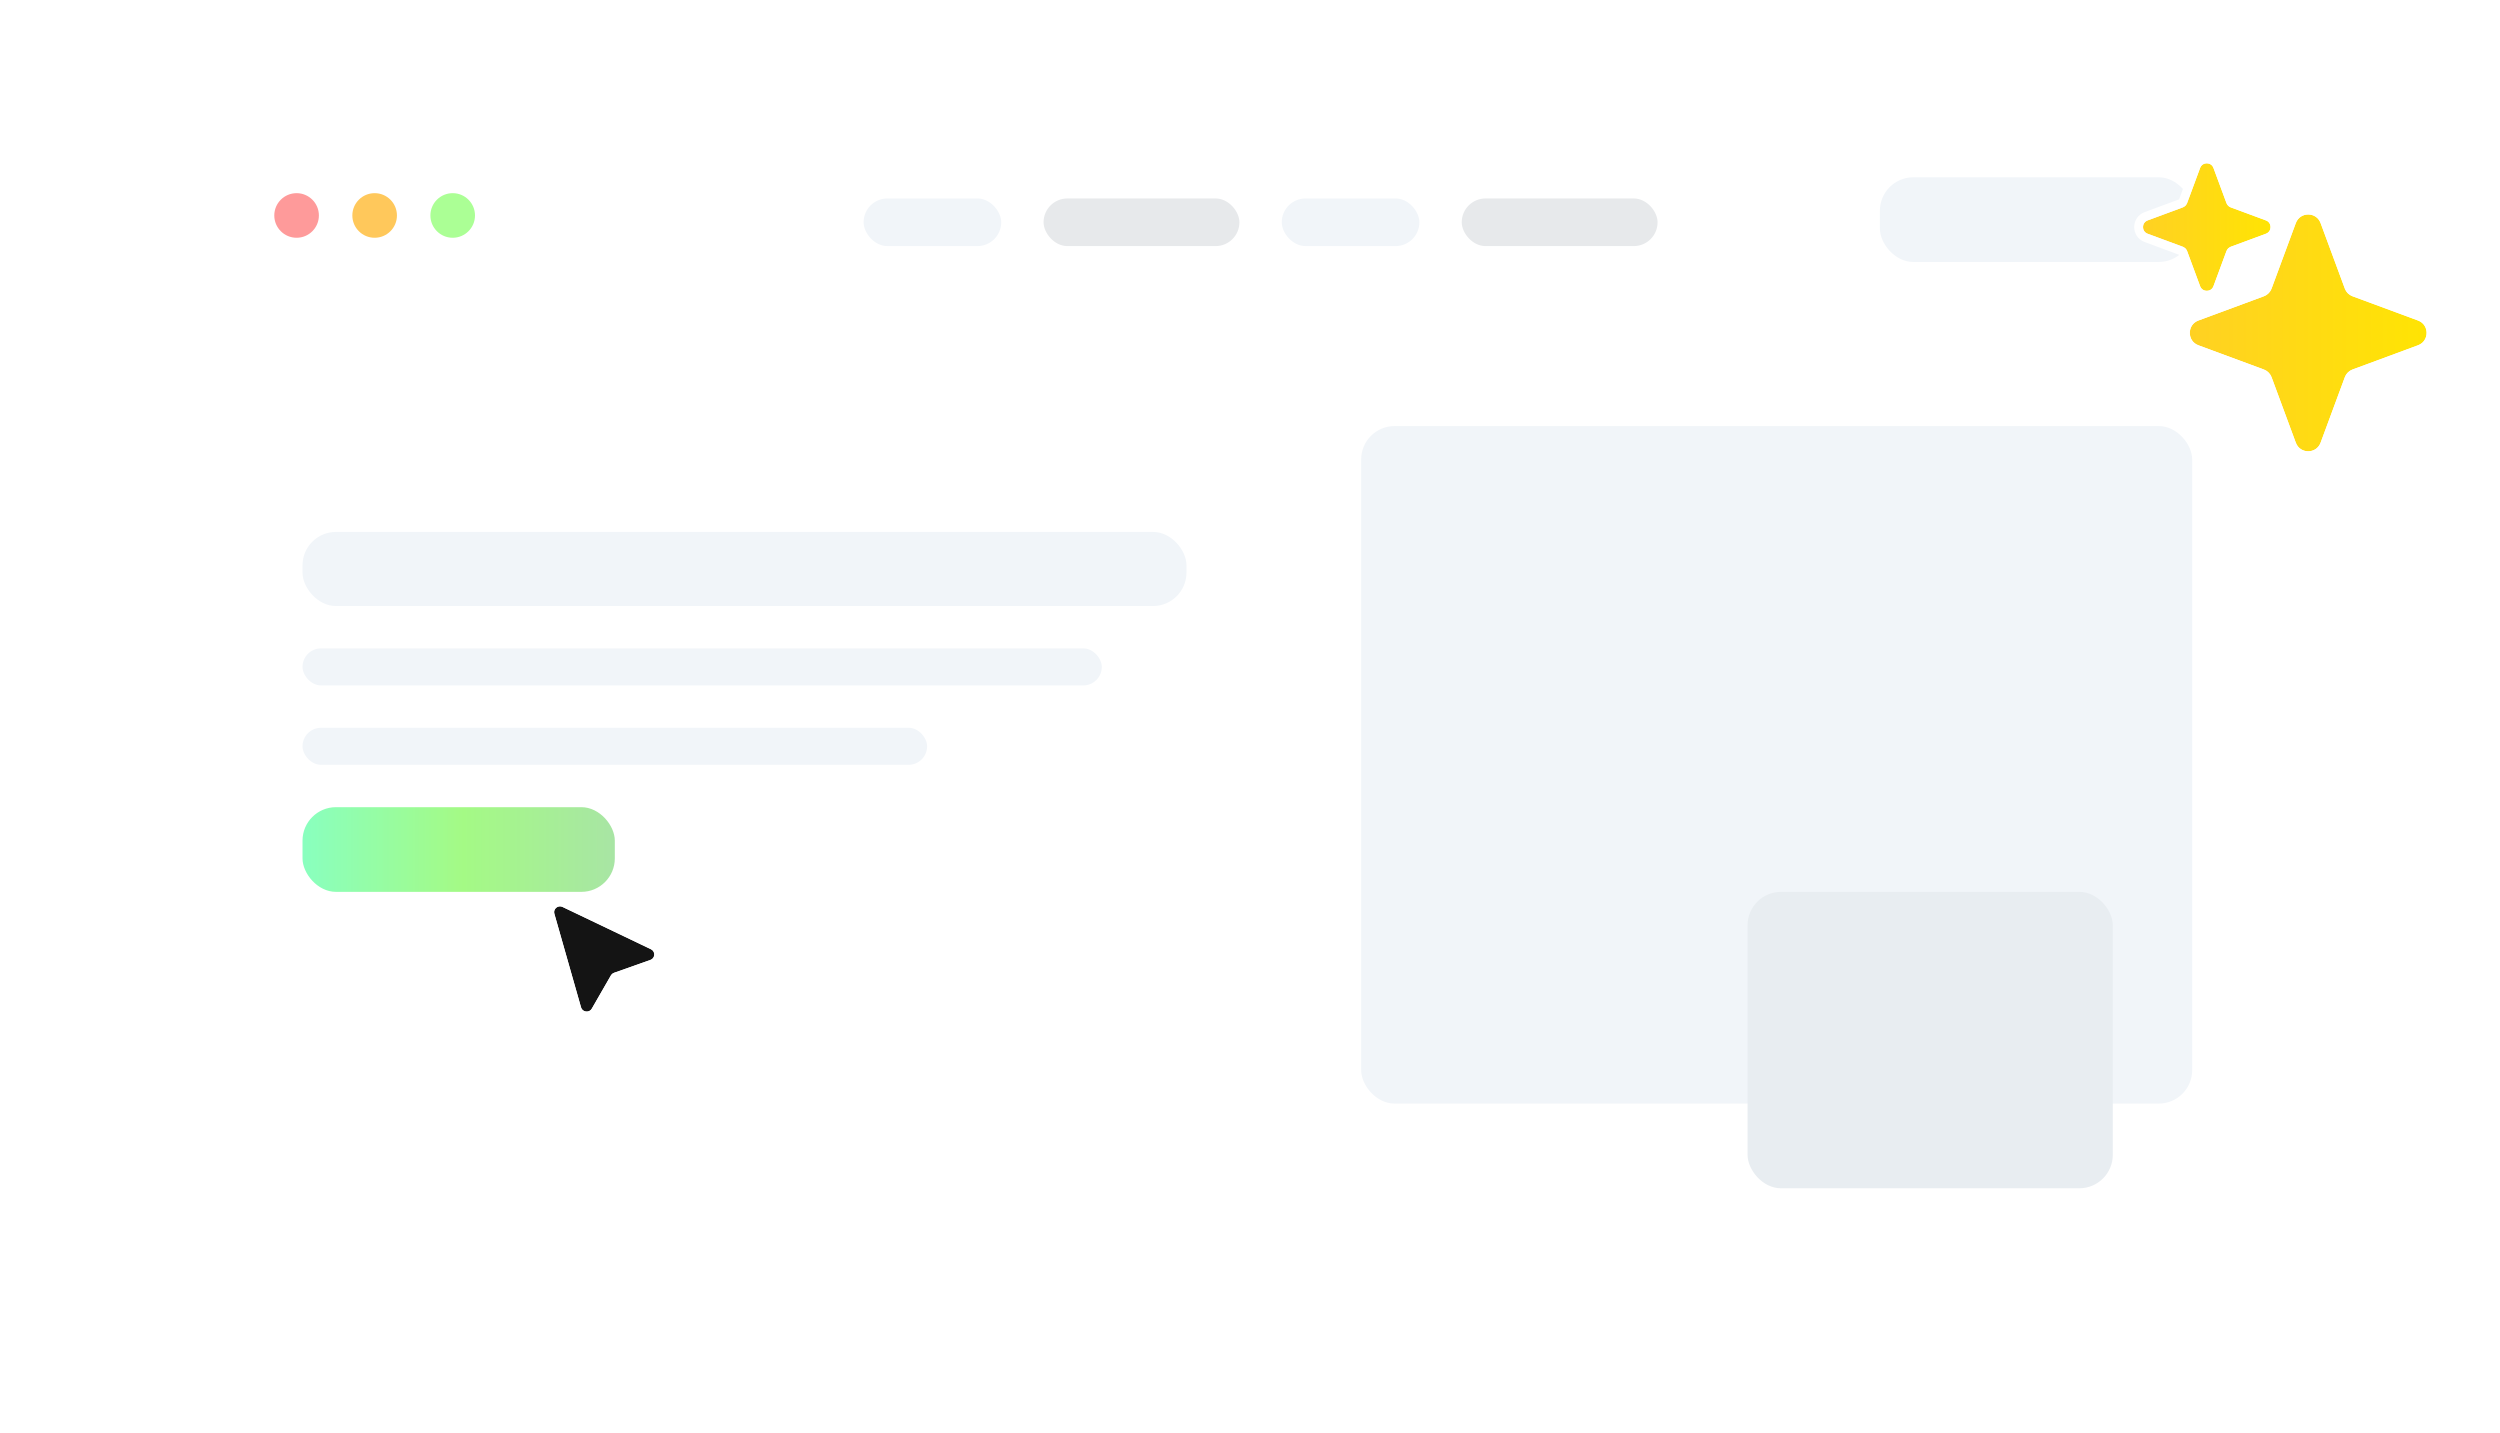 <svg width="567" height="325" viewBox="0 0 567 325" fill="none" xmlns="http://www.w3.org/2000/svg">
<g filter="url(#filter0_d_559_1697)">
<rect x="41" y="21" width="485" height="271.312" rx="20.232" fill="white"/>
</g>
<circle cx="67.266" cy="48.867" r="5.058" fill="#FE9A9A"/>
<circle cx="84.969" cy="48.867" r="5.058" fill="#FFC85B"/>
<circle cx="102.672" cy="48.867" r="5.058" fill="#ABFF95"/>
<rect x="308.71" y="96.631" width="188.478" height="153.663" rx="7.587" fill="#F1F5F9"/>
<rect x="396.347" y="202.274" width="82.834" height="67.228" rx="7.587" fill="#E8EDF1"/>
<rect x="68.611" y="120.641" width="200.483" height="16.807" rx="7.587" fill="#F1F5F9"/>
<rect x="68.611" y="147.052" width="181.275" height="8.403" rx="4.202" fill="#F1F5F9"/>
<rect x="68.611" y="165.059" width="141.658" height="8.403" rx="4.202" fill="#F1F5F9"/>
<rect x="68.611" y="183.067" width="70.829" height="19.208" rx="7.587" fill="url(#paint0_linear_559_1697)"/>
<rect x="426.359" y="40.208" width="70.829" height="19.208" rx="7.587" fill="#F1F5F9"/>
<rect x="195.864" y="45.01" width="31.213" height="10.805" rx="5.402" fill="#F1F5F9"/>
<rect x="236.681" y="45.01" width="44.418" height="10.805" rx="5.402" fill="#E7E9EB"/>
<rect x="290.703" y="45.01" width="31.213" height="10.805" rx="5.402" fill="#F1F5F9"/>
<rect x="331.52" y="45.01" width="44.418" height="10.805" rx="5.402" fill="#E7E9EB"/>
<g filter="url(#filter1_d_559_1697)">
<path d="M520.686 46.603C521.653 43.992 525.347 43.992 526.314 46.603L531.799 61.428C532.103 62.249 532.751 62.897 533.572 63.201L548.396 68.686C551.008 69.653 551.008 73.347 548.396 74.314L533.572 79.799C532.751 80.103 532.103 80.751 531.799 81.572L526.314 96.397C525.347 99.008 521.653 99.008 520.686 96.397L515.201 81.572C514.897 80.751 514.249 80.103 513.428 79.799L498.604 74.314C495.992 73.347 495.992 69.653 498.604 68.686L513.428 63.201C514.249 62.897 514.897 62.249 515.201 61.428L520.686 46.603Z" fill="url(#paint1_linear_559_1697)"/>
<path d="M527.251 46.257C525.963 42.774 521.037 42.774 519.749 46.257L514.263 61.081C514.06 61.629 513.629 62.06 513.081 62.263L498.256 67.749C494.774 69.037 494.774 73.963 498.256 75.251L513.081 80.737C513.629 80.94 514.06 81.371 514.263 81.919L519.749 96.743C521.037 100.226 525.963 100.226 527.251 96.743L532.737 81.919C532.94 81.371 533.371 80.94 533.919 80.737L548.744 75.251C552.226 73.963 552.226 69.037 548.744 67.749L533.919 62.263C533.371 62.06 532.94 61.629 532.737 61.081L527.251 46.257Z" stroke="white" stroke-width="2"/>
</g>
<g filter="url(#filter2_d_559_1697)">
<path d="M498.985 34.094C499.505 32.688 501.495 32.688 502.015 34.094L504.969 42.077C505.132 42.519 505.481 42.868 505.923 43.031L513.906 45.985C515.312 46.505 515.312 48.495 513.906 49.015L505.923 51.969C505.481 52.132 505.132 52.481 504.969 52.923L502.015 60.906C501.495 62.312 499.505 62.312 498.985 60.906L496.031 52.923C495.868 52.481 495.519 52.132 495.077 51.969L487.094 49.015C485.688 48.495 485.688 46.505 487.094 45.985L495.077 43.031C495.519 42.868 495.868 42.519 496.031 42.077L498.985 34.094Z" fill="url(#paint2_linear_559_1697)"/>
<path d="M502.953 33.747C502.11 31.47 498.89 31.47 498.047 33.747L495.093 41.73C495.031 41.898 494.898 42.031 494.73 42.093L486.747 45.047C484.47 45.89 484.47 49.11 486.747 49.953L494.73 52.907C494.898 52.969 495.031 53.102 495.093 53.27L498.047 61.253C498.89 63.53 502.11 63.53 502.953 61.253L505.907 53.27C505.969 53.102 506.102 52.969 506.27 52.907L514.253 49.953C516.53 49.11 516.53 45.89 514.253 45.047L506.27 42.093C506.102 42.031 505.969 41.898 505.907 41.73L502.953 33.747Z" stroke="white" stroke-width="2"/>
</g>
<g filter="url(#filter3_d_559_1697)">
<path d="M131.779 224.461L125.731 203.243C125.418 202.147 126.556 201.201 127.591 201.696L147.63 211.283C148.696 211.793 148.616 213.322 147.503 213.716L139.261 216.636C138.962 216.742 138.711 216.951 138.553 217.225L134.22 224.76C133.635 225.777 132.101 225.59 131.779 224.461Z" fill="#141414"/>
<path d="M125.09 203.422L131.138 224.64C131.62 226.332 133.921 226.613 134.799 225.087L139.133 217.553C139.211 217.416 139.337 217.311 139.486 217.258L147.728 214.338C149.397 213.747 149.517 211.453 147.919 210.688L127.88 201.102C126.328 200.359 124.621 201.778 125.09 203.422Z" stroke="white" stroke-width="1.327"/>
</g>
<defs>
<filter id="filter0_d_559_1697" x="0.536" y="0.768" width="565.929" height="352.241" filterUnits="userSpaceOnUse" color-interpolation-filters="sRGB">
<feFlood flood-opacity="0" result="BackgroundImageFix"/>
<feColorMatrix in="SourceAlpha" type="matrix" values="0 0 0 0 0 0 0 0 0 0 0 0 0 0 0 0 0 0 127 0" result="hardAlpha"/>
<feOffset dy="20.232"/>
<feGaussianBlur stdDeviation="20.232"/>
<feComposite in2="hardAlpha" operator="out"/>
<feColorMatrix type="matrix" values="0 0 0 0 0 0 0 0 0 0 0 0 0 0 0 0 0 0 0.06 0"/>
<feBlend mode="normal" in2="BackgroundImageFix" result="effect1_dropShadow_559_1697"/>
<feBlend mode="normal" in="SourceGraphic" in2="effect1_dropShadow_559_1697" result="shape"/>
</filter>
<filter id="filter1_d_559_1697" x="486.645" y="38.645" width="73.711" height="73.711" filterUnits="userSpaceOnUse" color-interpolation-filters="sRGB">
<feFlood flood-opacity="0" result="BackgroundImageFix"/>
<feColorMatrix in="SourceAlpha" type="matrix" values="0 0 0 0 0 0 0 0 0 0 0 0 0 0 0 0 0 0 127 0" result="hardAlpha"/>
<feOffset dy="4"/>
<feGaussianBlur stdDeviation="4"/>
<feComposite in2="hardAlpha" operator="out"/>
<feColorMatrix type="matrix" values="0 0 0 0 0 0 0 0 0 0 0 0 0 0 0 0 0 0 0.1 0"/>
<feBlend mode="normal" in2="BackgroundImageFix" result="effect1_dropShadow_559_1697"/>
<feBlend mode="normal" in="SourceGraphic" in2="effect1_dropShadow_559_1697" result="shape"/>
</filter>
<filter id="filter2_d_559_1697" x="476.04" y="27.04" width="48.921" height="48.921" filterUnits="userSpaceOnUse" color-interpolation-filters="sRGB">
<feFlood flood-opacity="0" result="BackgroundImageFix"/>
<feColorMatrix in="SourceAlpha" type="matrix" values="0 0 0 0 0 0 0 0 0 0 0 0 0 0 0 0 0 0 127 0" result="hardAlpha"/>
<feOffset dy="4"/>
<feGaussianBlur stdDeviation="4"/>
<feComposite in2="hardAlpha" operator="out"/>
<feColorMatrix type="matrix" values="0 0 0 0 0 0 0 0 0 0 0 0 0 0 0 0 0 0 0.1 0"/>
<feBlend mode="normal" in2="BackgroundImageFix" result="effect1_dropShadow_559_1697"/>
<feBlend mode="normal" in="SourceGraphic" in2="effect1_dropShadow_559_1697" result="shape"/>
</filter>
<filter id="filter3_d_559_1697" x="116.343" y="196.237" width="41.374" height="42.509" filterUnits="userSpaceOnUse" color-interpolation-filters="sRGB">
<feFlood flood-opacity="0" result="BackgroundImageFix"/>
<feColorMatrix in="SourceAlpha" type="matrix" values="0 0 0 0 0 0 0 0 0 0 0 0 0 0 0 0 0 0 127 0" result="hardAlpha"/>
<feOffset dy="4"/>
<feGaussianBlur stdDeviation="4"/>
<feComposite in2="hardAlpha" operator="out"/>
<feColorMatrix type="matrix" values="0 0 0 0 0 0 0 0 0 0 0 0 0 0 0 0 0 0 0.1 0"/>
<feBlend mode="normal" in2="BackgroundImageFix" result="effect1_dropShadow_559_1697"/>
<feBlend mode="normal" in="SourceGraphic" in2="effect1_dropShadow_559_1697" result="shape"/>
</filter>
<linearGradient id="paint0_linear_559_1697" x1="68.611" y1="192.701" x2="139.441" y2="192.701" gradientUnits="userSpaceOnUse">
<stop stop-color="#89FFBF"/>
<stop offset="0.515" stop-color="#A4FA85"/>
<stop offset="1" stop-color="#A8E5A4"/>
</linearGradient>
<linearGradient id="paint1_linear_559_1697" x1="491" y1="71.603" x2="556" y2="71.603" gradientUnits="userSpaceOnUse">
<stop stop-color="#FFCF26"/>
<stop offset="1" stop-color="#FFE600"/>
</linearGradient>
<linearGradient id="paint2_linear_559_1697" x1="483" y1="47.556" x2="518" y2="47.556" gradientUnits="userSpaceOnUse">
<stop stop-color="#FFCF26"/>
<stop offset="1" stop-color="#FFE600"/>
</linearGradient>
</defs>
</svg>
